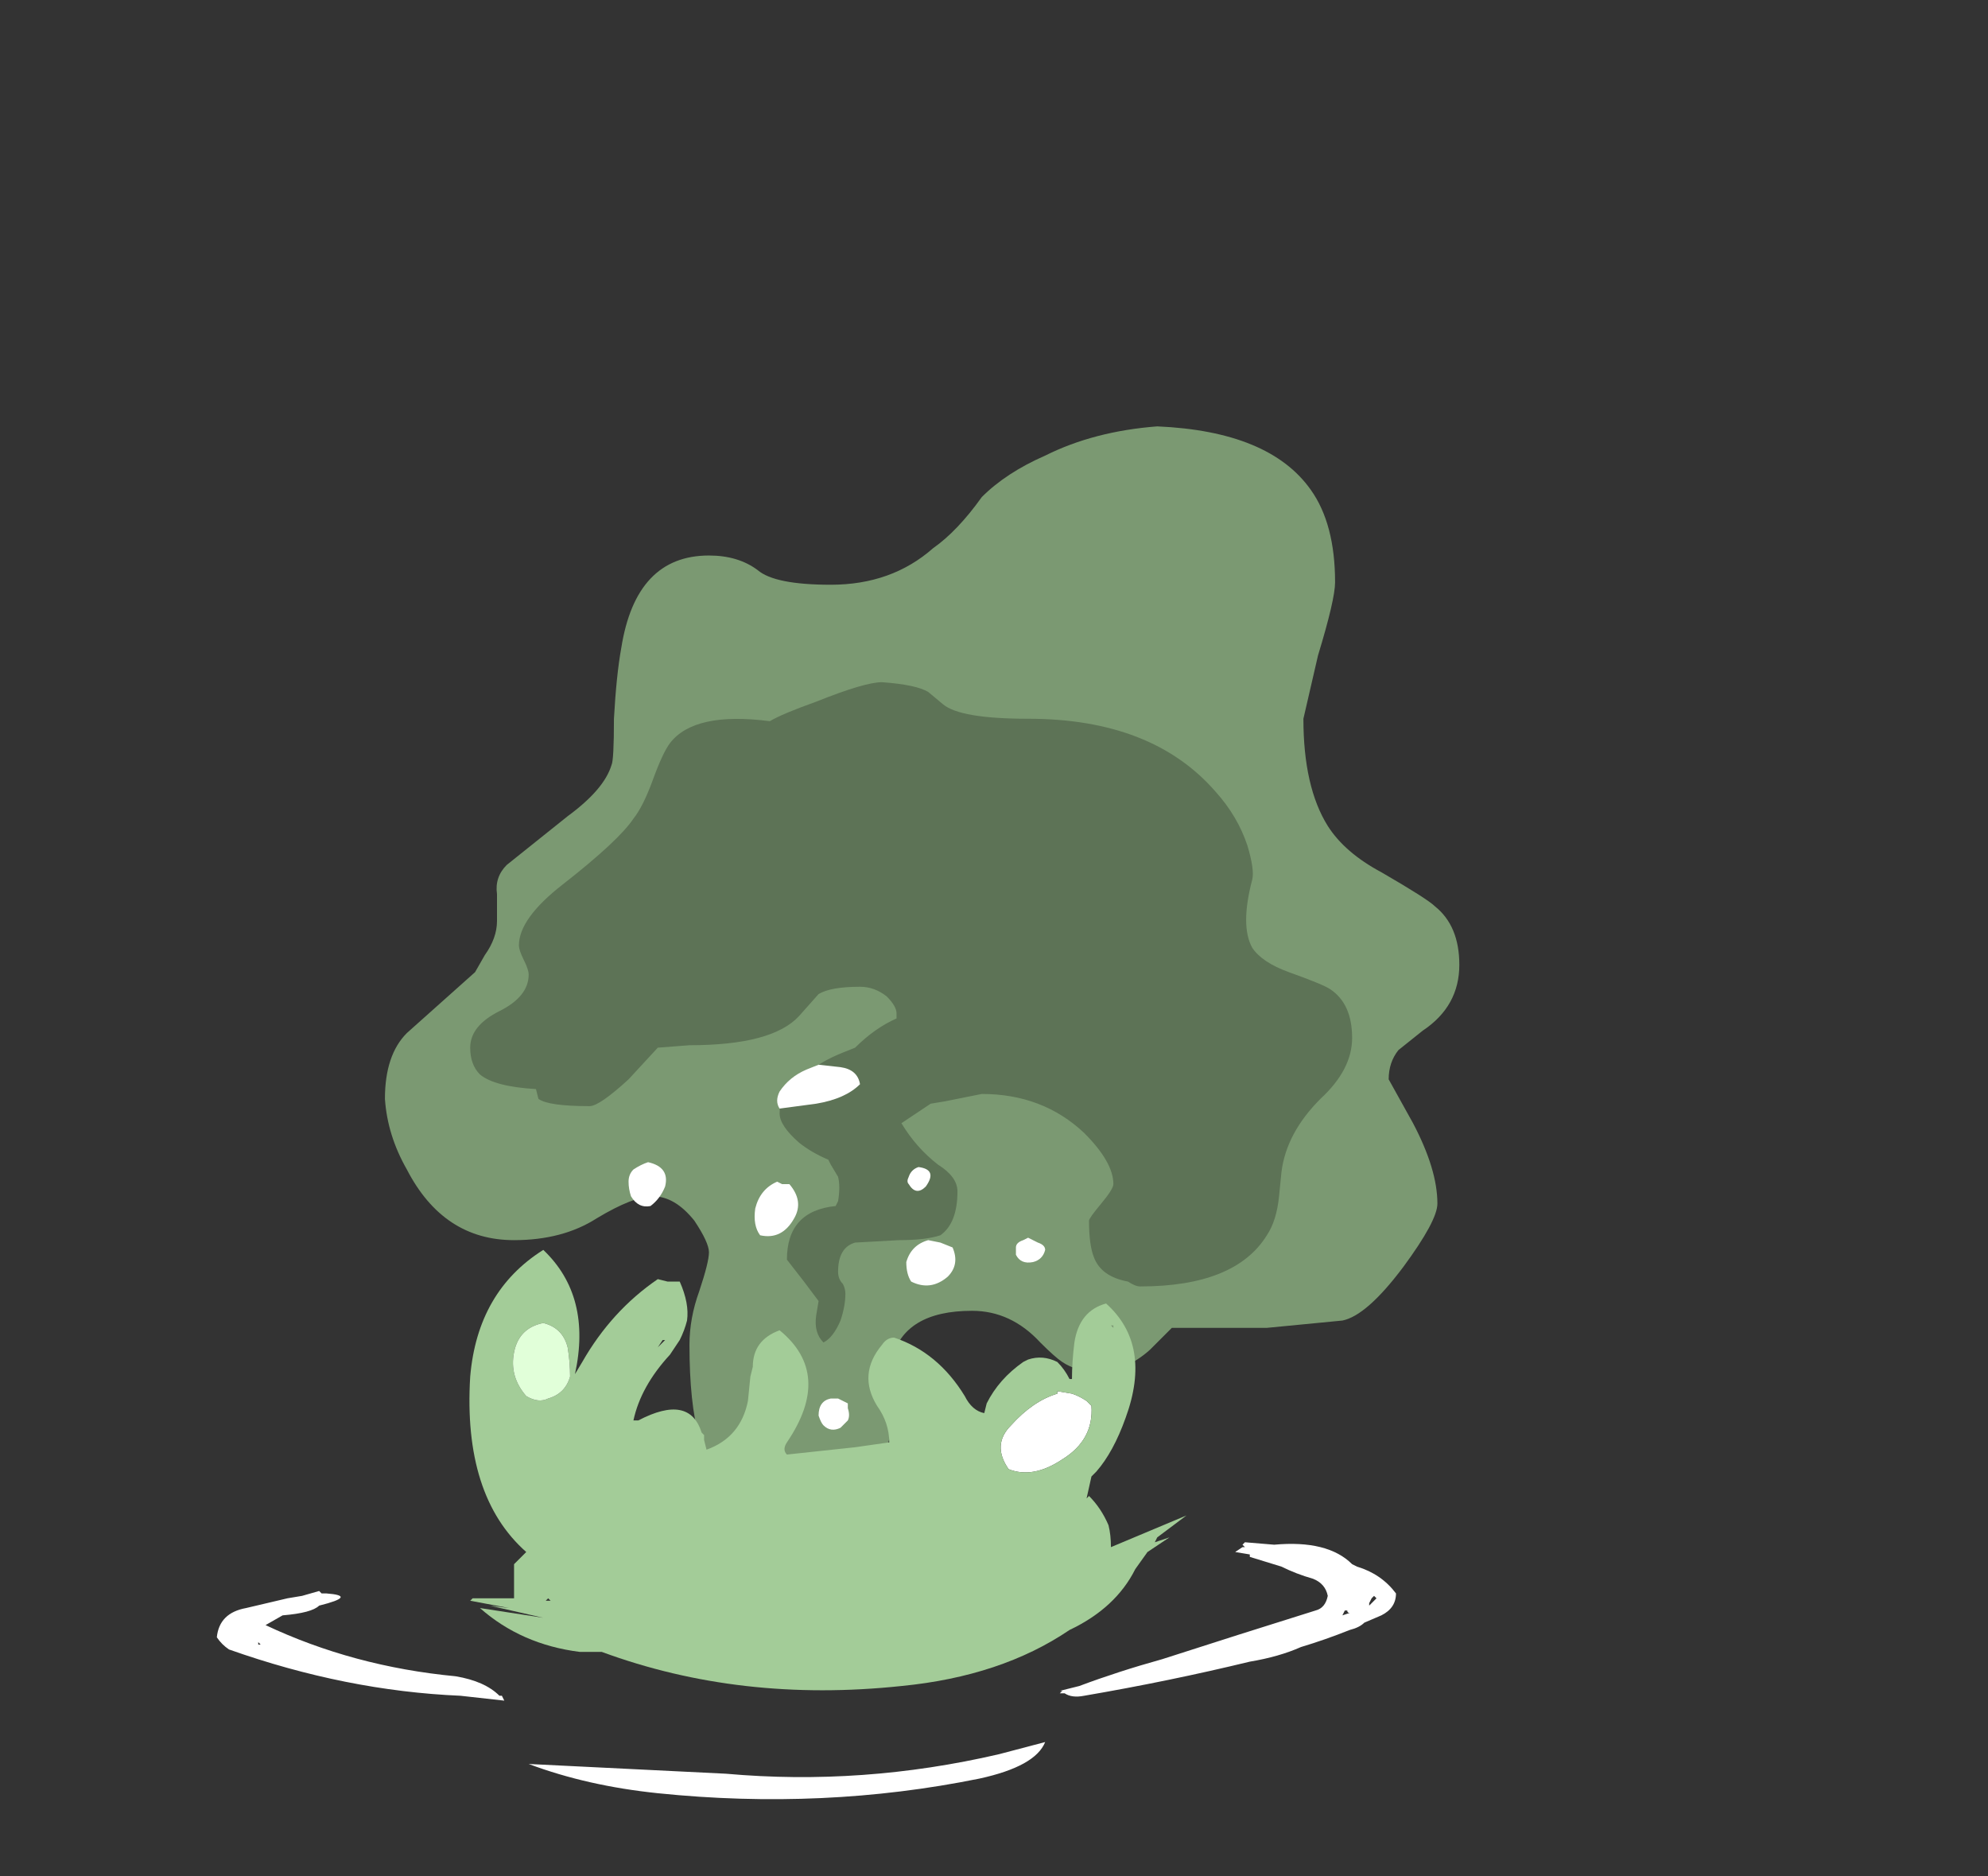 <?xml version="1.0" encoding="UTF-8" standalone="no"?>
<svg xmlns:ffdec="https://www.free-decompiler.com/flash" xmlns:xlink="http://www.w3.org/1999/xlink" ffdec:objectType="frame" height="269.5px" width="285.6px" xmlns="http://www.w3.org/2000/svg">
  <rect width="100%" height="100%" fill="#333333" stroke="none"/>
  <g transform="matrix(1.0, 0.0, 0.0, 1.0, 119.0, 242.9)">
    <use ffdec:characterId="489" height="28.15" transform="matrix(7.0, 0.0, 0.0, 7.0, -87.85, -181.65)" width="25.5" xlink:href="#shape0"/>
  </g>
  <defs>
    <g id="shape0" transform="matrix(1.0, 0.0, 0.0, 1.0, 12.55, 25.95)">
      <path d="M12.95 -14.9 Q12.95 -14.05 12.2 -13.55 L11.7 -13.15 Q11.5 -12.9 11.5 -12.55 L12.0 -11.65 Q12.5 -10.7 12.5 -10.0 12.5 -9.65 11.8 -8.7 11.05 -7.7 10.55 -7.6 L9.0 -7.45 7.05 -7.45 6.6 -7.0 Q6.1 -6.55 5.5 -6.55 5.1 -6.55 4.8 -6.75 4.65 -6.85 4.35 -7.15 3.75 -7.8 2.95 -7.8 1.55 -7.8 1.3 -6.8 L1.35 -6.35 Q1.35 -5.4 1.2 -5.0 L-1.05 -3.75 Q-2.25 -3.75 -2.65 -5.2 -2.85 -5.9 -2.85 -7.1 -2.85 -7.65 -2.65 -8.2 -2.45 -8.8 -2.45 -9.0 -2.45 -9.2 -2.75 -9.65 -3.15 -10.15 -3.6 -10.15 -4.0 -10.15 -4.75 -9.7 -5.45 -9.25 -6.45 -9.25 -7.9 -9.25 -8.65 -10.7 -9.05 -11.4 -9.1 -12.15 -9.1 -13.05 -8.65 -13.5 L-7.25 -14.75 -7.05 -15.1 Q-6.8 -15.45 -6.8 -15.8 L-6.8 -16.35 Q-6.85 -16.7 -6.6 -16.95 L-5.35 -17.95 Q-4.6 -18.5 -4.45 -19.0 -4.4 -19.1 -4.4 -19.95 -4.35 -20.85 -4.25 -21.4 -3.95 -23.3 -2.45 -23.3 -1.85 -23.3 -1.45 -23.0 -1.1 -22.7 0.05 -22.7 1.3 -22.7 2.15 -23.45 2.65 -23.8 3.15 -24.5 3.65 -25.0 4.45 -25.35 5.45 -25.85 6.75 -25.95 9.05 -25.85 9.9 -24.65 10.4 -23.95 10.4 -22.75 10.4 -22.4 10.05 -21.25 L9.75 -19.95 Q9.75 -18.55 10.25 -17.75 10.6 -17.2 11.35 -16.8 12.3 -16.25 12.45 -16.1 12.95 -15.7 12.95 -14.9" fill="#7b9972" fill-rule="evenodd" stroke="none"/>
      <path d="M0.65 -14.45 Q0.05 -14.45 -0.2 -14.3 L-0.6 -13.85 Q-1.15 -13.25 -2.85 -13.25 L-3.5 -13.2 -4.1 -12.55 Q-4.7 -12.0 -4.9 -12.0 -5.75 -12.0 -5.95 -12.15 L-6.0 -12.35 Q-6.85 -12.4 -7.15 -12.65 -7.35 -12.85 -7.35 -13.2 -7.35 -13.65 -6.75 -13.95 -6.15 -14.25 -6.15 -14.7 -6.15 -14.8 -6.25 -15.0 -6.35 -15.2 -6.35 -15.3 -6.35 -15.85 -5.45 -16.55 -4.3 -17.45 -4.0 -17.9 -3.8 -18.15 -3.6 -18.7 -3.4 -19.25 -3.25 -19.45 -2.75 -20.1 -1.2 -19.9 -0.95 -20.05 -0.25 -20.3 0.75 -20.7 1.1 -20.7 1.8 -20.65 2.05 -20.5 L2.35 -20.25 Q2.7 -19.95 4.1 -19.95 6.65 -19.95 7.95 -18.45 8.4 -17.95 8.6 -17.35 8.75 -16.85 8.7 -16.65 8.45 -15.7 8.7 -15.25 8.9 -14.95 9.45 -14.75 10.15 -14.5 10.3 -14.4 10.75 -14.1 10.75 -13.4 10.75 -12.75 10.1 -12.15 9.4 -11.45 9.3 -10.65 L9.25 -10.15 Q9.2 -9.65 9.0 -9.35 8.35 -8.3 6.4 -8.3 6.3 -8.3 6.15 -8.4 5.6 -8.5 5.45 -8.9 5.35 -9.15 5.35 -9.65 5.35 -9.7 5.6 -10.0 5.85 -10.3 5.85 -10.4 5.85 -10.85 5.25 -11.45 4.4 -12.25 3.15 -12.25 L2.4 -12.1 2.1 -12.05 1.5 -11.65 Q1.8 -11.15 2.25 -10.8 2.65 -10.55 2.65 -10.25 2.65 -9.6 2.3 -9.35 2.0 -9.25 1.45 -9.25 L0.55 -9.2 Q0.2 -9.1 0.2 -8.6 0.2 -8.45 0.3 -8.35 0.35 -8.25 0.35 -8.15 0.35 -7.9 0.25 -7.6 0.1 -7.25 -0.1 -7.15 -0.3 -7.35 -0.25 -7.7 L-0.2 -8.0 -0.5 -8.4 -0.85 -8.85 Q-0.85 -9.85 0.15 -9.95 L0.2 -10.05 Q0.25 -10.35 0.2 -10.55 L0.05 -10.8 0.0 -10.9 Q-0.35 -11.05 -0.6 -11.25 -1.0 -11.6 -1.0 -11.85 -1.0 -12.35 -0.7 -12.55 L-0.45 -12.65 Q-0.2 -12.9 0.3 -13.1 L0.55 -13.2 Q0.95 -13.6 1.4 -13.8 L1.4 -13.9 Q1.4 -14.05 1.2 -14.25 0.95 -14.45 0.65 -14.45" fill="#5d7356" fill-rule="evenodd" stroke="none"/>
      <path d="M0.65 -12.45 Q0.35 -12.15 -0.25 -12.05 L-1.0 -11.95 Q-1.1 -12.1 -1.0 -12.3 -0.8 -12.6 -0.45 -12.75 L-0.2 -12.85 0.25 -12.8 Q0.6 -12.75 0.65 -12.45 M2.55 -9.1 Q2.7 -8.75 2.45 -8.5 2.1 -8.2 1.7 -8.4 1.6 -8.55 1.6 -8.8 1.7 -9.15 2.05 -9.25 L2.3 -9.2 2.55 -9.1 M1.65 -10.4 Q1.6 -10.45 1.65 -10.55 1.7 -10.7 1.85 -10.75 2.25 -10.7 2.0 -10.35 1.8 -10.15 1.65 -10.4 M3.85 -9.1 Q3.85 -9.2 4.0 -9.25 L4.1 -9.3 4.3 -9.2 Q4.45 -9.15 4.45 -9.05 4.4 -8.85 4.2 -8.8 3.95 -8.75 3.85 -8.95 L3.85 -9.1 M4.7 -6.15 L5.0 -6.1 Q5.15 -6.05 5.3 -5.95 L5.4 -5.85 Q5.45 -5.15 4.8 -4.75 4.2 -4.35 3.7 -4.55 3.35 -5.05 3.75 -5.45 4.2 -5.95 4.7 -6.1 L4.7 -6.15 M0.4 -5.8 Q0.45 -5.65 0.4 -5.55 L0.25 -5.4 Q0.05 -5.3 -0.1 -5.45 -0.15 -5.5 -0.2 -5.65 -0.2 -5.95 0.05 -6.0 L0.2 -6.0 0.4 -5.9 0.4 -5.8 M5.15 -0.1 Q5.95 -0.4 6.85 -0.65 8.4 -1.15 10.0 -1.65 10.2 -1.7 10.25 -1.95 10.2 -2.2 9.95 -2.3 9.6 -2.4 9.3 -2.55 L8.65 -2.75 8.65 -2.8 8.35 -2.85 8.5 -2.95 8.55 -2.95 8.5 -3.0 8.55 -3.05 9.15 -3.0 Q10.25 -3.1 10.75 -2.6 L10.85 -2.55 Q11.35 -2.4 11.65 -2.0 11.65 -1.7 11.35 -1.55 L11.0 -1.4 Q10.9 -1.3 10.7 -1.25 10.2 -1.05 9.7 -0.9 9.25 -0.7 8.65 -0.6 7.0 -0.2 5.25 0.1 5.0 0.15 4.85 0.05 L4.75 0.05 4.8 0.0 4.75 0.0 5.15 -0.1 M11.25 -1.9 L11.2 -1.95 11.15 -1.9 11.1 -1.8 11.1 -1.75 11.25 -1.9 M10.9 -2.15 L10.9 -2.15 M10.7 -1.6 Q10.65 -1.6 10.65 -1.65 L10.6 -1.65 10.55 -1.55 10.7 -1.6 M3.1 1.8 Q-0.1 2.45 -3.5 2.1 -4.95 1.95 -6.15 1.5 L-2.1 1.7 Q0.7 1.95 3.5 1.3 L4.45 1.05 Q4.25 1.55 3.1 1.8 M-12.55 -1.1 Q-12.5 -1.6 -11.95 -1.7 L-11.1 -1.9 -10.8 -1.95 -10.45 -2.05 -10.4 -2.0 -10.3 -2.0 Q-9.65 -1.95 -10.45 -1.75 -10.6 -1.6 -11.2 -1.55 L-11.55 -1.35 Q-9.75 -0.5 -7.65 -0.3 -7.05 -0.2 -6.75 0.1 L-6.7 0.1 -6.65 0.2 -7.55 0.1 Q-9.9 0.0 -12.3 -0.85 -12.45 -0.95 -12.55 -1.1 M-11.7 -1.0 L-11.7 -0.95 -11.65 -0.95 -11.7 -1.0 M-3.7 -10.85 Q-3.25 -10.75 -3.35 -10.35 -3.45 -10.1 -3.65 -9.95 -3.9 -9.9 -4.05 -10.15 -4.1 -10.3 -4.1 -10.45 -4.1 -10.6 -4.0 -10.7 -3.85 -10.8 -3.7 -10.85 M-0.8 -10.4 Q-0.5 -10.05 -0.7 -9.7 -0.95 -9.25 -1.4 -9.35 -1.55 -9.55 -1.5 -9.9 -1.4 -10.3 -1.05 -10.45 L-0.95 -10.4 -0.8 -10.4" fill="#ffffff" fill-rule="evenodd" stroke="none"/>
      <path d="M5.8 -7.5 L5.85 -7.45 5.85 -7.5 5.8 -7.5 M1.35 -7.25 Q2.25 -6.95 2.8 -6.05 2.95 -5.75 3.2 -5.7 L3.25 -5.9 Q3.5 -6.4 4.0 -6.75 L4.1 -6.8 Q4.4 -6.9 4.7 -6.75 4.85 -6.6 4.95 -6.4 L5.0 -6.4 Q5.0 -6.75 5.05 -7.15 5.15 -7.8 5.7 -7.95 6.65 -7.1 6.1 -5.6 5.85 -4.9 5.5 -4.5 L5.4 -4.4 5.3 -3.95 5.35 -4.0 Q5.6 -3.75 5.75 -3.4 5.8 -3.2 5.8 -2.95 L7.35 -3.6 6.75 -3.15 6.7 -3.05 7.0 -3.15 6.55 -2.85 6.3 -2.5 Q5.9 -1.7 4.95 -1.25 3.55 -0.3 1.5 -0.1 -1.8 0.25 -4.65 -0.8 L-5.1 -0.8 Q-6.3 -0.95 -7.15 -1.7 L-5.85 -1.5 -6.95 -1.75 -6.55 -1.7 -7.35 -1.85 -7.3 -1.9 -6.45 -1.9 -6.45 -2.6 -6.2 -2.85 Q-7.5 -4.0 -7.35 -6.45 -7.2 -8.2 -5.85 -9.05 -4.85 -8.1 -5.2 -6.5 L-5.05 -6.75 Q-4.45 -7.8 -3.5 -8.45 L-3.3 -8.4 -3.05 -8.4 Q-2.85 -7.95 -2.9 -7.6 -2.95 -7.4 -3.05 -7.2 -3.15 -7.05 -3.25 -6.9 -3.85 -6.25 -4.0 -5.55 L-3.9 -5.55 Q-2.85 -6.1 -2.6 -5.3 L-2.55 -5.25 -2.55 -5.15 -2.5 -4.95 Q-1.8 -5.2 -1.65 -5.95 L-1.6 -6.45 -1.55 -6.65 Q-1.55 -7.2 -1.0 -7.4 0.1 -6.5 -0.85 -5.1 -0.95 -4.95 -0.85 -4.85 L0.55 -5.0 1.25 -5.1 Q1.25 -5.5 1.0 -5.85 0.6 -6.5 1.1 -7.1 1.2 -7.25 1.35 -7.25 M4.7 -6.15 L4.7 -6.1 Q4.2 -5.95 3.75 -5.45 3.35 -5.05 3.7 -4.55 4.2 -4.35 4.8 -4.75 5.45 -5.15 5.4 -5.85 L5.3 -5.95 Q5.15 -6.05 5.0 -6.1 L4.7 -6.15 M-3.4 -7.2 L-3.5 -7.05 -3.35 -7.2 -3.4 -7.2 M-5.85 -7.55 Q-6.35 -7.45 -6.45 -6.95 -6.55 -6.45 -6.2 -6.05 -5.95 -5.9 -5.75 -6.0 -5.4 -6.1 -5.3 -6.45 -5.3 -6.75 -5.35 -7.05 -5.45 -7.45 -5.85 -7.55 M-5.75 -1.9 L-5.8 -1.85 -5.7 -1.85 -5.75 -1.9" fill="#a3cc98" fill-rule="evenodd" stroke="none"/>
      <path d="M-5.85 -7.55 Q-5.45 -7.45 -5.35 -7.05 -5.3 -6.75 -5.3 -6.45 -5.4 -6.1 -5.75 -6.0 -5.95 -5.9 -6.2 -6.05 -6.55 -6.45 -6.45 -6.95 -6.35 -7.45 -5.85 -7.55" fill="#e1ffd9" fill-rule="evenodd" stroke="none"/>
    </g>
  </defs>
</svg>
